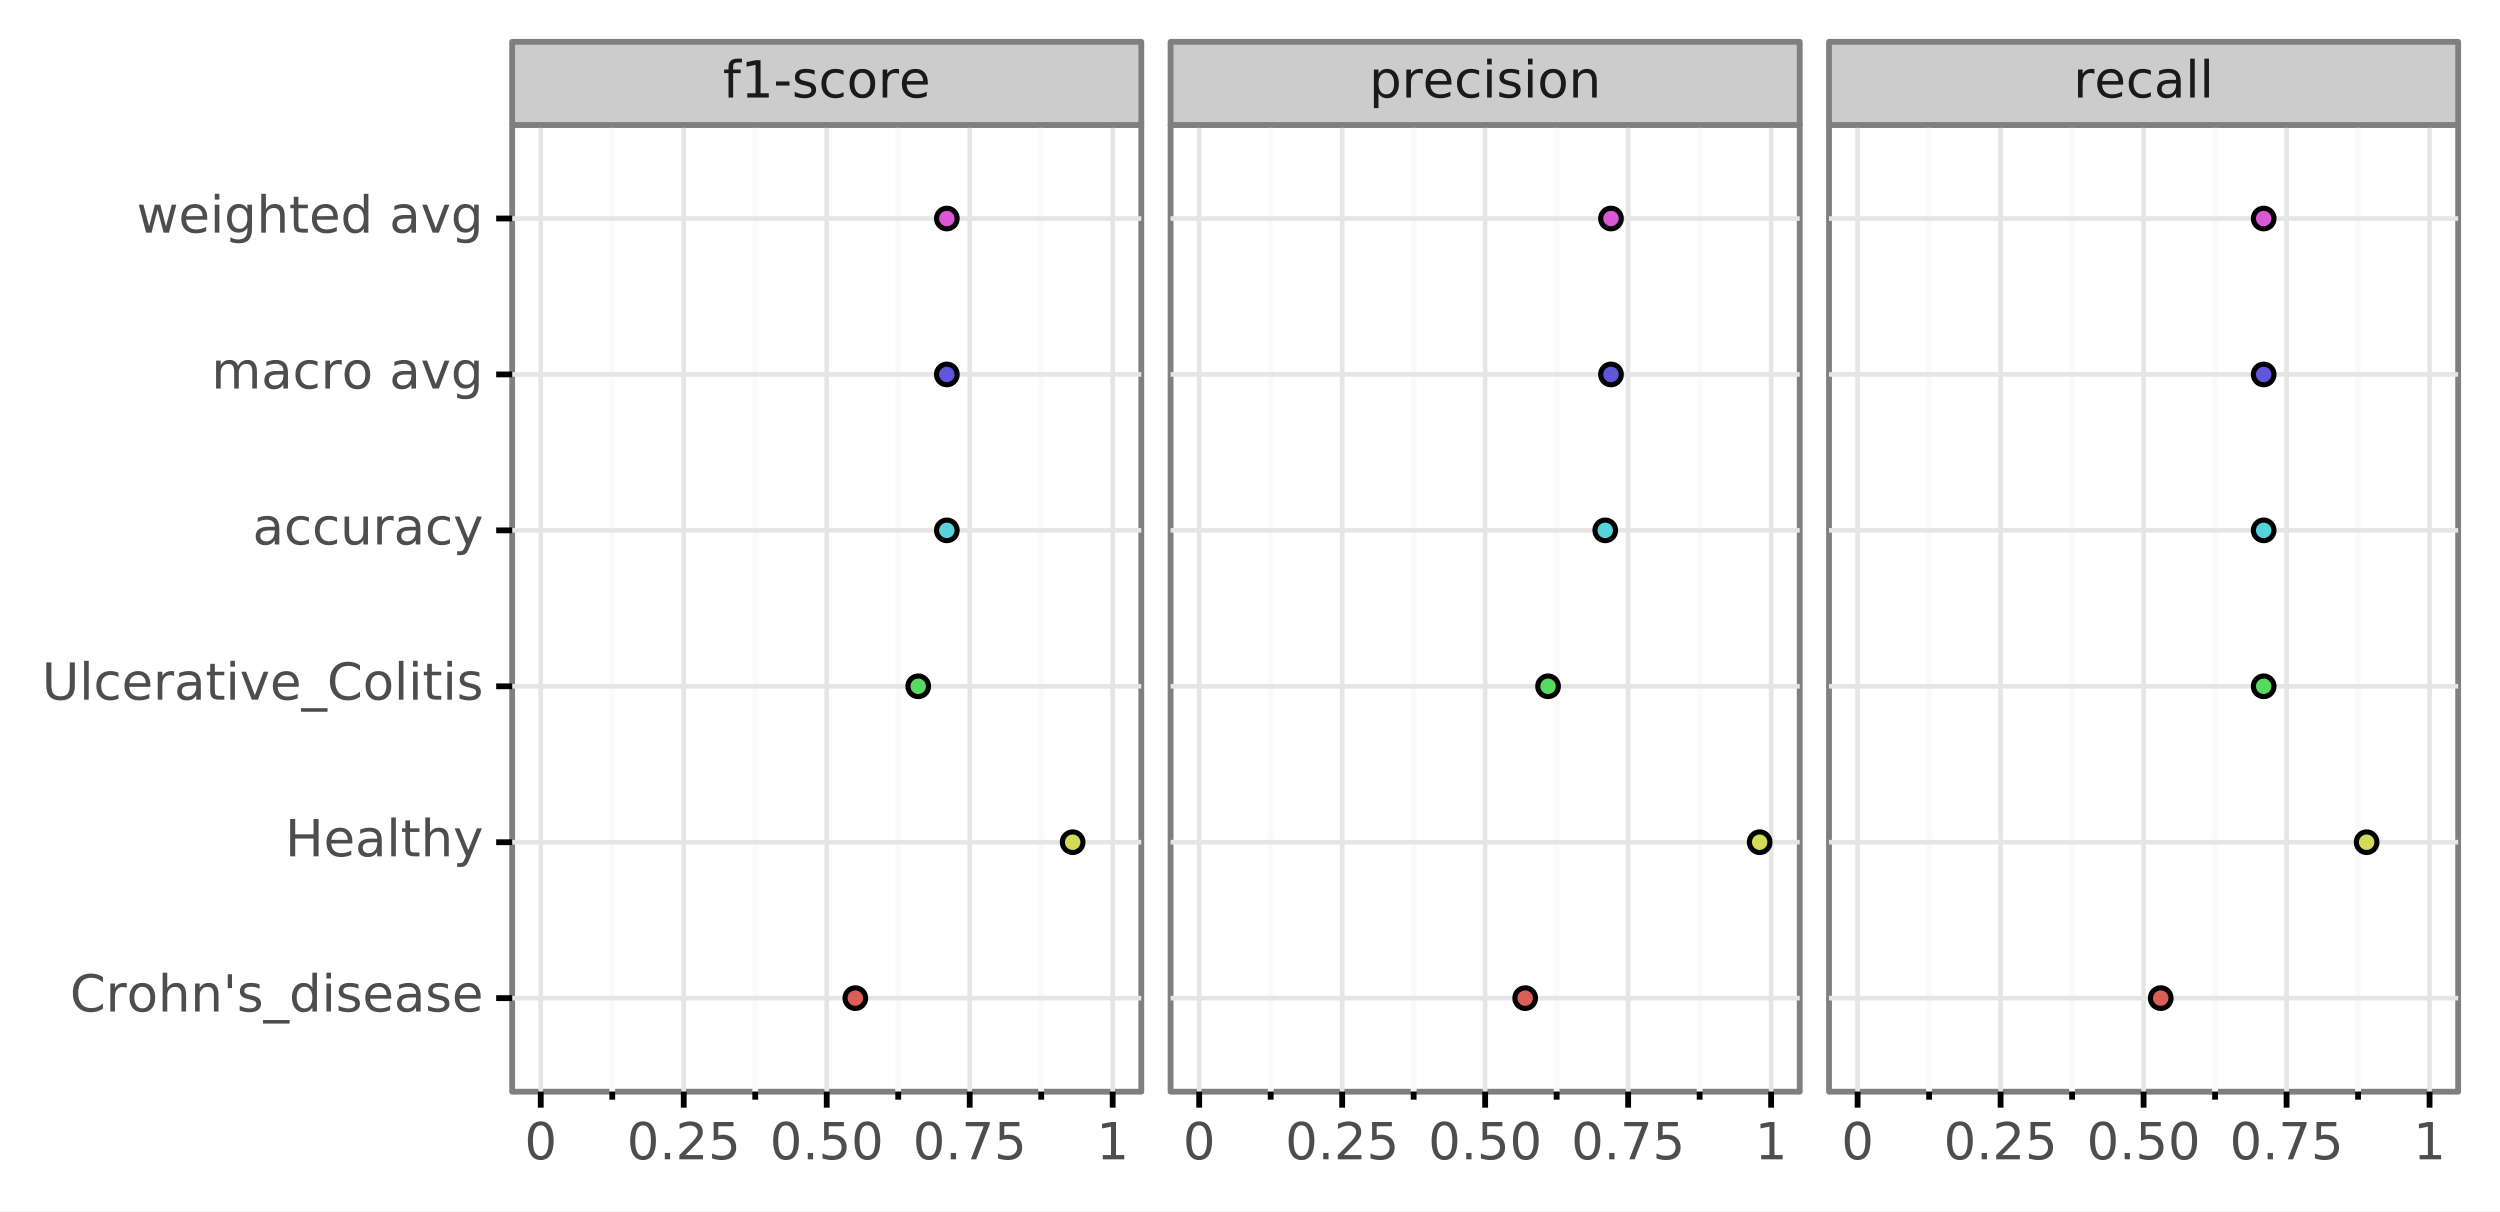 <?xml version="1.0" encoding="utf-8" standalone="no"?>
<!DOCTYPE svg PUBLIC "-//W3C//DTD SVG 1.1//EN"
  "http://www.w3.org/Graphics/SVG/1.1/DTD/svg11.dtd">
<!-- Created with matplotlib (https://matplotlib.org/) -->
<svg height="208.487pt" version="1.1" viewBox="0 0 430.115 208.487" width="430.115pt" xmlns="http://www.w3.org/2000/svg" xmlns:xlink="http://www.w3.org/1999/xlink">
 <rect x="0" y="0" width="430.115" height="208.487" fill="#333333" stroke="none"/>
 <defs>
  <style type="text/css">
*{stroke-linecap:butt;stroke-linejoin:round;}
  </style>
 </defs>
 <g id="figure_1">
  <g id="patch_1">
   <path d="M 0 208.487 
L 430.115 208.487 
L 430.115 0 
L 0 0 
z
" style="fill:#ffffff;stroke:#ffffff;stroke-linejoin:miter;"/>
  </g>
  <g id="axes_1">
   <g id="patch_2">
    <path d="M 88.115 187.82 
L 196.355 187.82 
L 196.355 21.5 
L 88.115 21.5 
z
" style="fill:#ffffff;stroke:#7f7f7f;stroke-linejoin:miter;"/>
   </g>
   <g id="matplotlib.axis_1">
    <g id="xtick_1">
     <g id="line2d_1">
      <path clip-path="url(#pc6d5fa4278)" d="M 93.035 187.82 
L 93.035 21.5 
" style="fill:none;stroke:#e5e5e5;stroke-width:0.8;"/>
     </g>
     <g id="line2d_2">
      <path d="M 93.035 187.82 
" style="fill:none;stroke:#000000;stroke-width:1.5;"/>
      <defs>
       <path d="M 0 0 
L 0 2.75 
" id="ma0cd526f11" style="stroke:#000000;"/>
      </defs>
      <g>
       <use style="stroke:#000000;" x="93.035" xlink:href="#ma0cd526f11" y="187.82"/>
      </g>
     </g>
     <g id="text_1">
      <!-- 0 -->
      <defs>
       <path d="M 31.781 66.406 
Q 24.172 66.406 20.328 58.906 
Q 16.5 51.422 16.5 36.375 
Q 16.5 21.391 20.328 13.891 
Q 24.172 6.391 31.781 6.391 
Q 39.453 6.391 43.281 13.891 
Q 47.125 21.391 47.125 36.375 
Q 47.125 51.422 43.281 58.906 
Q 39.453 66.406 31.781 66.406 
z
M 31.781 74.219 
Q 44.047 74.219 50.516 64.516 
Q 56.984 54.828 56.984 36.375 
Q 56.984 17.969 50.516 8.266 
Q 44.047 -1.422 31.781 -1.422 
Q 19.531 -1.422 13.062 8.266 
Q 6.594 17.969 6.594 36.375 
Q 6.594 54.828 13.062 64.516 
Q 19.531 74.219 31.781 74.219 
z
" id="DejaVuSans-48"/>
      </defs>
      <g style="fill:#4d4d4d;" transform="translate(90.235 199.457)scale(0.088 -0.088)">
       <use xlink:href="#DejaVuSans-48"/>
      </g>
     </g>
    </g>
    <g id="xtick_2">
     <g id="line2d_3">
      <path clip-path="url(#pc6d5fa4278)" d="M 117.635 187.82 
L 117.635 21.5 
" style="fill:none;stroke:#e5e5e5;stroke-width:0.8;"/>
     </g>
     <g id="line2d_4">
      <path d="M 117.635 187.82 
" style="fill:none;stroke:#000000;stroke-width:1.5;"/>
      <g>
       <use style="stroke:#000000;" x="117.635" xlink:href="#ma0cd526f11" y="187.82"/>
      </g>
     </g>
     <g id="text_2">
      <!-- 0.25 -->
      <defs>
       <path d="M 10.688 12.406 
L 21 12.406 
L 21 0 
L 10.688 0 
z
" id="DejaVuSans-46"/>
       <path d="M 19.188 8.297 
L 53.609 8.297 
L 53.609 0 
L 7.328 0 
L 7.328 8.297 
Q 12.938 14.109 22.625 23.891 
Q 32.328 33.688 34.812 36.531 
Q 39.547 41.844 41.422 45.531 
Q 43.312 49.219 43.312 52.781 
Q 43.312 58.594 39.234 62.25 
Q 35.156 65.922 28.609 65.922 
Q 23.969 65.922 18.812 64.312 
Q 13.672 62.703 7.812 59.422 
L 7.812 69.391 
Q 13.766 71.781 18.938 73 
Q 24.125 74.219 28.422 74.219 
Q 39.75 74.219 46.484 68.547 
Q 53.219 62.891 53.219 53.422 
Q 53.219 48.922 51.531 44.891 
Q 49.859 40.875 45.406 35.406 
Q 44.188 33.984 37.641 27.219 
Q 31.109 20.453 19.188 8.297 
z
" id="DejaVuSans-50"/>
       <path d="M 10.797 72.906 
L 49.516 72.906 
L 49.516 64.594 
L 19.828 64.594 
L 19.828 46.734 
Q 21.969 47.469 24.109 47.828 
Q 26.266 48.188 28.422 48.188 
Q 40.625 48.188 47.75 41.5 
Q 54.891 34.812 54.891 23.391 
Q 54.891 11.625 47.562 5.094 
Q 40.234 -1.422 26.906 -1.422 
Q 22.312 -1.422 17.547 -0.641 
Q 12.797 0.141 7.719 1.703 
L 7.719 11.625 
Q 12.109 9.234 16.797 8.062 
Q 21.484 6.891 26.703 6.891 
Q 35.156 6.891 40.078 11.328 
Q 45.016 15.766 45.016 23.391 
Q 45.016 31 40.078 35.438 
Q 35.156 39.891 26.703 39.891 
Q 22.75 39.891 18.812 39.016 
Q 14.891 38.141 10.797 36.281 
z
" id="DejaVuSans-53"/>
      </defs>
      <g style="fill:#4d4d4d;" transform="translate(107.838 199.457)scale(0.088 -0.088)">
       <use xlink:href="#DejaVuSans-48"/>
       <use x="63.623" xlink:href="#DejaVuSans-46"/>
       <use x="95.41" xlink:href="#DejaVuSans-50"/>
       <use x="159.033" xlink:href="#DejaVuSans-53"/>
      </g>
     </g>
    </g>
    <g id="xtick_3">
     <g id="line2d_5">
      <path clip-path="url(#pc6d5fa4278)" d="M 142.235 187.82 
L 142.235 21.5 
" style="fill:none;stroke:#e5e5e5;stroke-width:0.8;"/>
     </g>
     <g id="line2d_6">
      <path d="M 142.235 187.82 
" style="fill:none;stroke:#000000;stroke-width:1.5;"/>
      <g>
       <use style="stroke:#000000;" x="142.235" xlink:href="#ma0cd526f11" y="187.82"/>
      </g>
     </g>
     <g id="text_3">
      <!-- 0.50 -->
      <g style="fill:#4d4d4d;" transform="translate(132.438 199.457)scale(0.088 -0.088)">
       <use xlink:href="#DejaVuSans-48"/>
       <use x="63.623" xlink:href="#DejaVuSans-46"/>
       <use x="95.41" xlink:href="#DejaVuSans-53"/>
       <use x="159.033" xlink:href="#DejaVuSans-48"/>
      </g>
     </g>
    </g>
    <g id="xtick_4">
     <g id="line2d_7">
      <path clip-path="url(#pc6d5fa4278)" d="M 166.835 187.82 
L 166.835 21.5 
" style="fill:none;stroke:#e5e5e5;stroke-width:0.8;"/>
     </g>
     <g id="line2d_8">
      <path d="M 166.835 187.82 
" style="fill:none;stroke:#000000;stroke-width:1.5;"/>
      <g>
       <use style="stroke:#000000;" x="166.835" xlink:href="#ma0cd526f11" y="187.82"/>
      </g>
     </g>
     <g id="text_4">
      <!-- 0.75 -->
      <defs>
       <path d="M 8.203 72.906 
L 55.078 72.906 
L 55.078 68.703 
L 28.609 0 
L 18.312 0 
L 43.219 64.594 
L 8.203 64.594 
z
" id="DejaVuSans-55"/>
      </defs>
      <g style="fill:#4d4d4d;" transform="translate(157.038 199.457)scale(0.088 -0.088)">
       <use xlink:href="#DejaVuSans-48"/>
       <use x="63.623" xlink:href="#DejaVuSans-46"/>
       <use x="95.41" xlink:href="#DejaVuSans-55"/>
       <use x="159.033" xlink:href="#DejaVuSans-53"/>
      </g>
     </g>
    </g>
    <g id="xtick_5">
     <g id="line2d_9">
      <path clip-path="url(#pc6d5fa4278)" d="M 191.435 187.82 
L 191.435 21.5 
" style="fill:none;stroke:#e5e5e5;stroke-width:0.8;"/>
     </g>
     <g id="line2d_10">
      <path d="M 191.435 187.82 
" style="fill:none;stroke:#000000;stroke-width:1.5;"/>
      <g>
       <use style="stroke:#000000;" x="191.435" xlink:href="#ma0cd526f11" y="187.82"/>
      </g>
     </g>
     <g id="text_5">
      <!-- 1 -->
      <defs>
       <path d="M 12.406 8.297 
L 28.516 8.297 
L 28.516 63.922 
L 10.984 60.406 
L 10.984 69.391 
L 28.422 72.906 
L 38.281 72.906 
L 38.281 8.297 
L 54.391 8.297 
L 54.391 0 
L 12.406 0 
z
" id="DejaVuSans-49"/>
      </defs>
      <g style="fill:#4d4d4d;" transform="translate(188.635 199.457)scale(0.088 -0.088)">
       <use xlink:href="#DejaVuSans-49"/>
      </g>
     </g>
    </g>
    <g id="xtick_6">
     <g id="line2d_11">
      <path clip-path="url(#pc6d5fa4278)" d="M 105.335 187.82 
L 105.335 21.5 
" style="fill:none;stroke:#fafafa;"/>
     </g>
     <g id="line2d_12">
      <path d="M 105.335 187.82 
" style="fill:none;stroke:#000000;stroke-width:1.5;"/>
      <defs>
       <path d="M 0 0 
L 0 1.375 
" id="m01a6f99d27" style="stroke:#000000;"/>
      </defs>
      <g>
       <use style="stroke:#000000;" x="105.335" xlink:href="#m01a6f99d27" y="187.82"/>
      </g>
     </g>
    </g>
    <g id="xtick_7">
     <g id="line2d_13">
      <path clip-path="url(#pc6d5fa4278)" d="M 129.935 187.82 
L 129.935 21.5 
" style="fill:none;stroke:#fafafa;"/>
     </g>
     <g id="line2d_14">
      <path d="M 129.935 187.82 
" style="fill:none;stroke:#000000;stroke-width:1.5;"/>
      <g>
       <use style="stroke:#000000;" x="129.935" xlink:href="#m01a6f99d27" y="187.82"/>
      </g>
     </g>
    </g>
    <g id="xtick_8">
     <g id="line2d_15">
      <path clip-path="url(#pc6d5fa4278)" d="M 154.535 187.82 
L 154.535 21.5 
" style="fill:none;stroke:#fafafa;"/>
     </g>
     <g id="line2d_16">
      <path d="M 154.535 187.82 
" style="fill:none;stroke:#000000;stroke-width:1.5;"/>
      <g>
       <use style="stroke:#000000;" x="154.535" xlink:href="#m01a6f99d27" y="187.82"/>
      </g>
     </g>
    </g>
    <g id="xtick_9">
     <g id="line2d_17">
      <path clip-path="url(#pc6d5fa4278)" d="M 179.135 187.82 
L 179.135 21.5 
" style="fill:none;stroke:#fafafa;"/>
     </g>
     <g id="line2d_18">
      <path d="M 179.135 187.82 
" style="fill:none;stroke:#000000;stroke-width:1.5;"/>
      <g>
       <use style="stroke:#000000;" x="179.135" xlink:href="#m01a6f99d27" y="187.82"/>
      </g>
     </g>
    </g>
   </g>
   <g id="matplotlib.axis_2">
    <g id="ytick_1">
     <g id="line2d_19">
      <path clip-path="url(#pc6d5fa4278)" d="M 88.115 171.725 
L 196.355 171.725 
" style="fill:none;stroke:#e5e5e5;stroke-width:0.8;"/>
     </g>
     <g id="line2d_20">
      <path d="M 88.115 171.725 
" style="fill:none;stroke:#000000;stroke-width:1.5;"/>
      <defs>
       <path d="M 0 0 
L -2.75 0 
" id="meddb8e7fbd" style="stroke:#000000;"/>
      </defs>
      <g>
       <use style="stroke:#000000;" x="88.115" xlink:href="#meddb8e7fbd" y="171.725"/>
      </g>
     </g>
     <g id="text_6">
      <!-- Crohn's_disease -->
      <defs>
       <path d="M 64.406 67.281 
L 64.406 56.891 
Q 59.422 61.531 53.781 63.812 
Q 48.141 66.109 41.797 66.109 
Q 29.297 66.109 22.656 58.469 
Q 16.016 50.828 16.016 36.375 
Q 16.016 21.969 22.656 14.328 
Q 29.297 6.688 41.797 6.688 
Q 48.141 6.688 53.781 8.984 
Q 59.422 11.281 64.406 15.922 
L 64.406 5.609 
Q 59.234 2.094 53.438 0.328 
Q 47.656 -1.422 41.219 -1.422 
Q 24.656 -1.422 15.125 8.703 
Q 5.609 18.844 5.609 36.375 
Q 5.609 53.953 15.125 64.078 
Q 24.656 74.219 41.219 74.219 
Q 47.75 74.219 53.531 72.484 
Q 59.328 70.75 64.406 67.281 
z
" id="DejaVuSans-67"/>
       <path d="M 41.109 46.297 
Q 39.594 47.172 37.812 47.578 
Q 36.031 48 33.891 48 
Q 26.266 48 22.188 43.047 
Q 18.109 38.094 18.109 28.812 
L 18.109 0 
L 9.078 0 
L 9.078 54.688 
L 18.109 54.688 
L 18.109 46.188 
Q 20.953 51.172 25.484 53.578 
Q 30.031 56 36.531 56 
Q 37.453 56 38.578 55.875 
Q 39.703 55.766 41.062 55.516 
z
" id="DejaVuSans-114"/>
       <path d="M 30.609 48.391 
Q 23.391 48.391 19.188 42.75 
Q 14.984 37.109 14.984 27.297 
Q 14.984 17.484 19.156 11.844 
Q 23.344 6.203 30.609 6.203 
Q 37.797 6.203 41.984 11.859 
Q 46.188 17.531 46.188 27.297 
Q 46.188 37.016 41.984 42.703 
Q 37.797 48.391 30.609 48.391 
z
M 30.609 56 
Q 42.328 56 49.016 48.375 
Q 55.719 40.766 55.719 27.297 
Q 55.719 13.875 49.016 6.219 
Q 42.328 -1.422 30.609 -1.422 
Q 18.844 -1.422 12.172 6.219 
Q 5.516 13.875 5.516 27.297 
Q 5.516 40.766 12.172 48.375 
Q 18.844 56 30.609 56 
z
" id="DejaVuSans-111"/>
       <path d="M 54.891 33.016 
L 54.891 0 
L 45.906 0 
L 45.906 32.719 
Q 45.906 40.484 42.875 44.328 
Q 39.844 48.188 33.797 48.188 
Q 26.516 48.188 22.312 43.547 
Q 18.109 38.922 18.109 30.906 
L 18.109 0 
L 9.078 0 
L 9.078 75.984 
L 18.109 75.984 
L 18.109 46.188 
Q 21.344 51.125 25.703 53.562 
Q 30.078 56 35.797 56 
Q 45.219 56 50.047 50.172 
Q 54.891 44.344 54.891 33.016 
z
" id="DejaVuSans-104"/>
       <path d="M 54.891 33.016 
L 54.891 0 
L 45.906 0 
L 45.906 32.719 
Q 45.906 40.484 42.875 44.328 
Q 39.844 48.188 33.797 48.188 
Q 26.516 48.188 22.312 43.547 
Q 18.109 38.922 18.109 30.906 
L 18.109 0 
L 9.078 0 
L 9.078 54.688 
L 18.109 54.688 
L 18.109 46.188 
Q 21.344 51.125 25.703 53.562 
Q 30.078 56 35.797 56 
Q 45.219 56 50.047 50.172 
Q 54.891 44.344 54.891 33.016 
z
" id="DejaVuSans-110"/>
       <path d="M 17.922 72.906 
L 17.922 45.797 
L 9.625 45.797 
L 9.625 72.906 
z
" id="DejaVuSans-39"/>
       <path d="M 44.281 53.078 
L 44.281 44.578 
Q 40.484 46.531 36.375 47.5 
Q 32.281 48.484 27.875 48.484 
Q 21.188 48.484 17.844 46.438 
Q 14.5 44.391 14.5 40.281 
Q 14.5 37.156 16.891 35.375 
Q 19.281 33.594 26.516 31.984 
L 29.594 31.297 
Q 39.156 29.25 43.188 25.516 
Q 47.219 21.781 47.219 15.094 
Q 47.219 7.469 41.188 3.016 
Q 35.156 -1.422 24.609 -1.422 
Q 20.219 -1.422 15.453 -0.562 
Q 10.688 0.297 5.422 2 
L 5.422 11.281 
Q 10.406 8.688 15.234 7.391 
Q 20.062 6.109 24.812 6.109 
Q 31.156 6.109 34.562 8.281 
Q 37.984 10.453 37.984 14.406 
Q 37.984 18.062 35.516 20.016 
Q 33.062 21.969 24.703 23.781 
L 21.578 24.516 
Q 13.234 26.266 9.516 29.906 
Q 5.812 33.547 5.812 39.891 
Q 5.812 47.609 11.281 51.797 
Q 16.75 56 26.812 56 
Q 31.781 56 36.172 55.266 
Q 40.578 54.547 44.281 53.078 
z
" id="DejaVuSans-115"/>
       <path d="M 50.984 -16.609 
L 50.984 -23.578 
L -0.984 -23.578 
L -0.984 -16.609 
z
" id="DejaVuSans-95"/>
       <path d="M 45.406 46.391 
L 45.406 75.984 
L 54.391 75.984 
L 54.391 0 
L 45.406 0 
L 45.406 8.203 
Q 42.578 3.328 38.25 0.953 
Q 33.938 -1.422 27.875 -1.422 
Q 17.969 -1.422 11.734 6.484 
Q 5.516 14.406 5.516 27.297 
Q 5.516 40.188 11.734 48.094 
Q 17.969 56 27.875 56 
Q 33.938 56 38.25 53.625 
Q 42.578 51.266 45.406 46.391 
z
M 14.797 27.297 
Q 14.797 17.391 18.875 11.75 
Q 22.953 6.109 30.078 6.109 
Q 37.203 6.109 41.297 11.75 
Q 45.406 17.391 45.406 27.297 
Q 45.406 37.203 41.297 42.844 
Q 37.203 48.484 30.078 48.484 
Q 22.953 48.484 18.875 42.844 
Q 14.797 37.203 14.797 27.297 
z
" id="DejaVuSans-100"/>
       <path d="M 9.422 54.688 
L 18.406 54.688 
L 18.406 0 
L 9.422 0 
z
M 9.422 75.984 
L 18.406 75.984 
L 18.406 64.594 
L 9.422 64.594 
z
" id="DejaVuSans-105"/>
       <path d="M 56.203 29.594 
L 56.203 25.203 
L 14.891 25.203 
Q 15.484 15.922 20.484 11.062 
Q 25.484 6.203 34.422 6.203 
Q 39.594 6.203 44.453 7.469 
Q 49.312 8.734 54.109 11.281 
L 54.109 2.781 
Q 49.266 0.734 44.188 -0.344 
Q 39.109 -1.422 33.891 -1.422 
Q 20.797 -1.422 13.156 6.188 
Q 5.516 13.812 5.516 26.812 
Q 5.516 40.234 12.766 48.109 
Q 20.016 56 32.328 56 
Q 43.359 56 49.781 48.891 
Q 56.203 41.797 56.203 29.594 
z
M 47.219 32.234 
Q 47.125 39.594 43.094 43.984 
Q 39.062 48.391 32.422 48.391 
Q 24.906 48.391 20.391 44.141 
Q 15.875 39.891 15.188 32.172 
z
" id="DejaVuSans-101"/>
       <path d="M 34.281 27.484 
Q 23.391 27.484 19.188 25 
Q 14.984 22.516 14.984 16.5 
Q 14.984 11.719 18.141 8.906 
Q 21.297 6.109 26.703 6.109 
Q 34.188 6.109 38.703 11.406 
Q 43.219 16.703 43.219 25.484 
L 43.219 27.484 
z
M 52.203 31.203 
L 52.203 0 
L 43.219 0 
L 43.219 8.297 
Q 40.141 3.328 35.547 0.953 
Q 30.953 -1.422 24.312 -1.422 
Q 15.922 -1.422 10.953 3.297 
Q 6 8.016 6 15.922 
Q 6 25.141 12.172 29.828 
Q 18.359 34.516 30.609 34.516 
L 43.219 34.516 
L 43.219 35.406 
Q 43.219 41.609 39.141 45 
Q 35.062 48.391 27.688 48.391 
Q 23 48.391 18.547 47.266 
Q 14.109 46.141 10.016 43.891 
L 10.016 52.203 
Q 14.938 54.109 19.578 55.047 
Q 24.219 56 28.609 56 
Q 40.484 56 46.344 49.844 
Q 52.203 43.703 52.203 31.203 
z
" id="DejaVuSans-97"/>
      </defs>
      <g style="fill:#4d4d4d;" transform="translate(12.041 174.03)scale(0.088 -0.088)">
       <use xlink:href="#DejaVuSans-67"/>
       <use x="69.824" xlink:href="#DejaVuSans-114"/>
       <use x="110.906" xlink:href="#DejaVuSans-111"/>
       <use x="172.088" xlink:href="#DejaVuSans-104"/>
       <use x="235.467" xlink:href="#DejaVuSans-110"/>
       <use x="298.846" xlink:href="#DejaVuSans-39"/>
       <use x="326.336" xlink:href="#DejaVuSans-115"/>
       <use x="378.436" xlink:href="#DejaVuSans-95"/>
       <use x="428.436" xlink:href="#DejaVuSans-100"/>
       <use x="491.912" xlink:href="#DejaVuSans-105"/>
       <use x="519.695" xlink:href="#DejaVuSans-115"/>
       <use x="571.795" xlink:href="#DejaVuSans-101"/>
       <use x="633.318" xlink:href="#DejaVuSans-97"/>
       <use x="694.598" xlink:href="#DejaVuSans-115"/>
       <use x="746.697" xlink:href="#DejaVuSans-101"/>
      </g>
     </g>
    </g>
    <g id="ytick_2">
     <g id="line2d_21">
      <path clip-path="url(#pc6d5fa4278)" d="M 88.115 144.899 
L 196.355 144.899 
" style="fill:none;stroke:#e5e5e5;stroke-width:0.8;"/>
     </g>
     <g id="line2d_22">
      <path d="M 88.115 144.899 
" style="fill:none;stroke:#000000;stroke-width:1.5;"/>
      <g>
       <use style="stroke:#000000;" x="88.115" xlink:href="#meddb8e7fbd" y="144.899"/>
      </g>
     </g>
     <g id="text_7">
      <!-- Healthy -->
      <defs>
       <path d="M 9.812 72.906 
L 19.672 72.906 
L 19.672 43.016 
L 55.516 43.016 
L 55.516 72.906 
L 65.375 72.906 
L 65.375 0 
L 55.516 0 
L 55.516 34.719 
L 19.672 34.719 
L 19.672 0 
L 9.812 0 
z
" id="DejaVuSans-72"/>
       <path d="M 9.422 75.984 
L 18.406 75.984 
L 18.406 0 
L 9.422 0 
z
" id="DejaVuSans-108"/>
       <path d="M 18.312 70.219 
L 18.312 54.688 
L 36.812 54.688 
L 36.812 47.703 
L 18.312 47.703 
L 18.312 18.016 
Q 18.312 11.328 20.141 9.422 
Q 21.969 7.516 27.594 7.516 
L 36.812 7.516 
L 36.812 0 
L 27.594 0 
Q 17.188 0 13.234 3.875 
Q 9.281 7.766 9.281 18.016 
L 9.281 47.703 
L 2.688 47.703 
L 2.688 54.688 
L 9.281 54.688 
L 9.281 70.219 
z
" id="DejaVuSans-116"/>
       <path d="M 32.172 -5.078 
Q 28.375 -14.844 24.75 -17.812 
Q 21.141 -20.797 15.094 -20.797 
L 7.906 -20.797 
L 7.906 -13.281 
L 13.188 -13.281 
Q 16.891 -13.281 18.938 -11.516 
Q 21 -9.766 23.484 -3.219 
L 25.094 0.875 
L 2.984 54.688 
L 12.5 54.688 
L 29.594 11.922 
L 46.688 54.688 
L 56.203 54.688 
z
" id="DejaVuSans-121"/>
      </defs>
      <g style="fill:#4d4d4d;" transform="translate(49.059 147.327)scale(0.088 -0.088)">
       <use xlink:href="#DejaVuSans-72"/>
       <use x="75.195" xlink:href="#DejaVuSans-101"/>
       <use x="136.719" xlink:href="#DejaVuSans-97"/>
       <use x="197.998" xlink:href="#DejaVuSans-108"/>
       <use x="225.781" xlink:href="#DejaVuSans-116"/>
       <use x="264.99" xlink:href="#DejaVuSans-104"/>
       <use x="328.369" xlink:href="#DejaVuSans-121"/>
      </g>
     </g>
    </g>
    <g id="ytick_3">
     <g id="line2d_23">
      <path clip-path="url(#pc6d5fa4278)" d="M 88.115 118.073 
L 196.355 118.073 
" style="fill:none;stroke:#e5e5e5;stroke-width:0.8;"/>
     </g>
     <g id="line2d_24">
      <path d="M 88.115 118.073 
" style="fill:none;stroke:#000000;stroke-width:1.5;"/>
      <g>
       <use style="stroke:#000000;" x="88.115" xlink:href="#meddb8e7fbd" y="118.073"/>
      </g>
     </g>
     <g id="text_8">
      <!-- Ulcerative_Colitis -->
      <defs>
       <path d="M 8.688 72.906 
L 18.609 72.906 
L 18.609 28.609 
Q 18.609 16.891 22.844 11.734 
Q 27.094 6.594 36.625 6.594 
Q 46.094 6.594 50.344 11.734 
Q 54.594 16.891 54.594 28.609 
L 54.594 72.906 
L 64.5 72.906 
L 64.5 27.391 
Q 64.5 13.141 57.438 5.859 
Q 50.391 -1.422 36.625 -1.422 
Q 22.797 -1.422 15.734 5.859 
Q 8.688 13.141 8.688 27.391 
z
" id="DejaVuSans-85"/>
       <path d="M 48.781 52.594 
L 48.781 44.188 
Q 44.969 46.297 41.141 47.344 
Q 37.312 48.391 33.406 48.391 
Q 24.656 48.391 19.812 42.844 
Q 14.984 37.312 14.984 27.297 
Q 14.984 17.281 19.812 11.734 
Q 24.656 6.203 33.406 6.203 
Q 37.312 6.203 41.141 7.25 
Q 44.969 8.297 48.781 10.406 
L 48.781 2.094 
Q 45.016 0.344 40.984 -0.531 
Q 36.969 -1.422 32.422 -1.422 
Q 20.062 -1.422 12.781 6.344 
Q 5.516 14.109 5.516 27.297 
Q 5.516 40.672 12.859 48.328 
Q 20.219 56 33.016 56 
Q 37.156 56 41.109 55.141 
Q 45.062 54.297 48.781 52.594 
z
" id="DejaVuSans-99"/>
       <path d="M 2.984 54.688 
L 12.5 54.688 
L 29.594 8.797 
L 46.688 54.688 
L 56.203 54.688 
L 35.688 0 
L 23.484 0 
z
" id="DejaVuSans-118"/>
      </defs>
      <g style="fill:#4d4d4d;" transform="translate(7.2 120.379)scale(0.088 -0.088)">
       <use xlink:href="#DejaVuSans-85"/>
       <use x="73.193" xlink:href="#DejaVuSans-108"/>
       <use x="100.977" xlink:href="#DejaVuSans-99"/>
       <use x="155.957" xlink:href="#DejaVuSans-101"/>
       <use x="217.48" xlink:href="#DejaVuSans-114"/>
       <use x="258.594" xlink:href="#DejaVuSans-97"/>
       <use x="319.873" xlink:href="#DejaVuSans-116"/>
       <use x="359.082" xlink:href="#DejaVuSans-105"/>
       <use x="386.865" xlink:href="#DejaVuSans-118"/>
       <use x="446.045" xlink:href="#DejaVuSans-101"/>
       <use x="507.568" xlink:href="#DejaVuSans-95"/>
       <use x="557.568" xlink:href="#DejaVuSans-67"/>
       <use x="627.393" xlink:href="#DejaVuSans-111"/>
       <use x="688.574" xlink:href="#DejaVuSans-108"/>
       <use x="716.357" xlink:href="#DejaVuSans-105"/>
       <use x="744.141" xlink:href="#DejaVuSans-116"/>
       <use x="783.35" xlink:href="#DejaVuSans-105"/>
       <use x="811.133" xlink:href="#DejaVuSans-115"/>
      </g>
     </g>
    </g>
    <g id="ytick_4">
     <g id="line2d_25">
      <path clip-path="url(#pc6d5fa4278)" d="M 88.115 91.247 
L 196.355 91.247 
" style="fill:none;stroke:#e5e5e5;stroke-width:0.8;"/>
     </g>
     <g id="line2d_26">
      <path d="M 88.115 91.247 
" style="fill:none;stroke:#000000;stroke-width:1.5;"/>
      <g>
       <use style="stroke:#000000;" x="88.115" xlink:href="#meddb8e7fbd" y="91.247"/>
      </g>
     </g>
     <g id="text_9">
      <!-- accuracy -->
      <defs>
       <path d="M 8.5 21.578 
L 8.5 54.688 
L 17.484 54.688 
L 17.484 21.922 
Q 17.484 14.156 20.5 10.266 
Q 23.531 6.391 29.594 6.391 
Q 36.859 6.391 41.078 11.031 
Q 45.312 15.672 45.312 23.688 
L 45.312 54.688 
L 54.297 54.688 
L 54.297 0 
L 45.312 0 
L 45.312 8.406 
Q 42.047 3.422 37.719 1 
Q 33.406 -1.422 27.688 -1.422 
Q 18.266 -1.422 13.375 4.438 
Q 8.5 10.297 8.5 21.578 
z
M 31.109 56 
z
" id="DejaVuSans-117"/>
      </defs>
      <g style="fill:#4d4d4d;" transform="translate(43.46 93.675)scale(0.088 -0.088)">
       <use xlink:href="#DejaVuSans-97"/>
       <use x="61.279" xlink:href="#DejaVuSans-99"/>
       <use x="116.26" xlink:href="#DejaVuSans-99"/>
       <use x="171.24" xlink:href="#DejaVuSans-117"/>
       <use x="234.619" xlink:href="#DejaVuSans-114"/>
       <use x="275.732" xlink:href="#DejaVuSans-97"/>
       <use x="337.012" xlink:href="#DejaVuSans-99"/>
       <use x="391.992" xlink:href="#DejaVuSans-121"/>
      </g>
     </g>
    </g>
    <g id="ytick_5">
     <g id="line2d_27">
      <path clip-path="url(#pc6d5fa4278)" d="M 88.115 64.421 
L 196.355 64.421 
" style="fill:none;stroke:#e5e5e5;stroke-width:0.8;"/>
     </g>
     <g id="line2d_28">
      <path d="M 88.115 64.421 
" style="fill:none;stroke:#000000;stroke-width:1.5;"/>
      <g>
       <use style="stroke:#000000;" x="88.115" xlink:href="#meddb8e7fbd" y="64.421"/>
      </g>
     </g>
     <g id="text_10">
      <!-- macro avg -->
      <defs>
       <path d="M 52 44.188 
Q 55.375 50.25 60.062 53.125 
Q 64.75 56 71.094 56 
Q 79.641 56 84.281 50.016 
Q 88.922 44.047 88.922 33.016 
L 88.922 0 
L 79.891 0 
L 79.891 32.719 
Q 79.891 40.578 77.094 44.375 
Q 74.312 48.188 68.609 48.188 
Q 61.625 48.188 57.562 43.547 
Q 53.516 38.922 53.516 30.906 
L 53.516 0 
L 44.484 0 
L 44.484 32.719 
Q 44.484 40.625 41.703 44.406 
Q 38.922 48.188 33.109 48.188 
Q 26.219 48.188 22.156 43.531 
Q 18.109 38.875 18.109 30.906 
L 18.109 0 
L 9.078 0 
L 9.078 54.688 
L 18.109 54.688 
L 18.109 46.188 
Q 21.188 51.219 25.484 53.609 
Q 29.781 56 35.688 56 
Q 41.656 56 45.828 52.969 
Q 50 49.953 52 44.188 
z
" id="DejaVuSans-109"/>
       <path id="DejaVuSans-32"/>
       <path d="M 45.406 27.984 
Q 45.406 37.75 41.375 43.109 
Q 37.359 48.484 30.078 48.484 
Q 22.859 48.484 18.828 43.109 
Q 14.797 37.75 14.797 27.984 
Q 14.797 18.266 18.828 12.891 
Q 22.859 7.516 30.078 7.516 
Q 37.359 7.516 41.375 12.891 
Q 45.406 18.266 45.406 27.984 
z
M 54.391 6.781 
Q 54.391 -7.172 48.188 -13.984 
Q 42 -20.797 29.203 -20.797 
Q 24.469 -20.797 20.266 -20.094 
Q 16.062 -19.391 12.109 -17.922 
L 12.109 -9.188 
Q 16.062 -11.328 19.922 -12.344 
Q 23.781 -13.375 27.781 -13.375 
Q 36.625 -13.375 41.016 -8.766 
Q 45.406 -4.156 45.406 5.172 
L 45.406 9.625 
Q 42.625 4.781 38.281 2.391 
Q 33.938 0 27.875 0 
Q 17.828 0 11.672 7.656 
Q 5.516 15.328 5.516 27.984 
Q 5.516 40.672 11.672 48.328 
Q 17.828 56 27.875 56 
Q 33.938 56 38.281 53.609 
Q 42.625 51.219 45.406 46.391 
L 45.406 54.688 
L 54.391 54.688 
z
" id="DejaVuSans-103"/>
      </defs>
      <g style="fill:#4d4d4d;" transform="translate(36.377 66.85)scale(0.088 -0.088)">
       <use xlink:href="#DejaVuSans-109"/>
       <use x="97.412" xlink:href="#DejaVuSans-97"/>
       <use x="158.691" xlink:href="#DejaVuSans-99"/>
       <use x="213.672" xlink:href="#DejaVuSans-114"/>
       <use x="254.754" xlink:href="#DejaVuSans-111"/>
       <use x="315.936" xlink:href="#DejaVuSans-32"/>
       <use x="347.723" xlink:href="#DejaVuSans-97"/>
       <use x="409.002" xlink:href="#DejaVuSans-118"/>
       <use x="468.182" xlink:href="#DejaVuSans-103"/>
      </g>
     </g>
    </g>
    <g id="ytick_6">
     <g id="line2d_29">
      <path clip-path="url(#pc6d5fa4278)" d="M 88.115 37.595 
L 196.355 37.595 
" style="fill:none;stroke:#e5e5e5;stroke-width:0.8;"/>
     </g>
     <g id="line2d_30">
      <path d="M 88.115 37.595 
" style="fill:none;stroke:#000000;stroke-width:1.5;"/>
      <g>
       <use style="stroke:#000000;" x="88.115" xlink:href="#meddb8e7fbd" y="37.595"/>
      </g>
     </g>
     <g id="text_11">
      <!-- weighted avg -->
      <defs>
       <path d="M 4.203 54.688 
L 13.188 54.688 
L 24.422 12.016 
L 35.594 54.688 
L 46.188 54.688 
L 57.422 12.016 
L 68.609 54.688 
L 77.594 54.688 
L 63.281 0 
L 52.688 0 
L 40.922 44.828 
L 29.109 0 
L 18.5 0 
z
" id="DejaVuSans-119"/>
      </defs>
      <g style="fill:#4d4d4d;" transform="translate(23.509 40.024)scale(0.088 -0.088)">
       <use xlink:href="#DejaVuSans-119"/>
       <use x="81.787" xlink:href="#DejaVuSans-101"/>
       <use x="143.311" xlink:href="#DejaVuSans-105"/>
       <use x="171.094" xlink:href="#DejaVuSans-103"/>
       <use x="234.57" xlink:href="#DejaVuSans-104"/>
       <use x="297.949" xlink:href="#DejaVuSans-116"/>
       <use x="337.158" xlink:href="#DejaVuSans-101"/>
       <use x="398.682" xlink:href="#DejaVuSans-100"/>
       <use x="462.158" xlink:href="#DejaVuSans-32"/>
       <use x="493.945" xlink:href="#DejaVuSans-97"/>
       <use x="555.225" xlink:href="#DejaVuSans-118"/>
       <use x="614.404" xlink:href="#DejaVuSans-103"/>
      </g>
     </g>
    </g>
   </g>
   <g id="PathCollection_1">
    <path clip-path="url(#pc6d5fa4278)" d="M 147.155 173.497 
C 147.625 173.497 148.076 173.31 148.408 172.978 
C 148.74 172.645 148.927 172.195 148.927 171.725 
C 148.927 171.254 148.74 170.804 148.408 170.471 
C 148.076 170.139 147.625 169.952 147.155 169.952 
C 146.685 169.952 146.234 170.139 145.901 170.471 
C 145.569 170.804 145.382 171.254 145.382 171.725 
C 145.382 172.195 145.569 172.645 145.901 172.978 
C 146.234 173.31 146.685 173.497 147.155 173.497 
z
" style="fill:#db5f57;stroke:#000000;stroke-width:0.886;"/>
    <path clip-path="url(#pc6d5fa4278)" d="M 184.547 146.671 
C 185.017 146.671 185.468 146.484 185.8 146.152 
C 186.132 145.82 186.319 145.369 186.319 144.899 
C 186.319 144.429 186.132 143.978 185.8 143.645 
C 185.468 143.313 185.017 143.126 184.547 143.126 
C 184.077 143.126 183.626 143.313 183.293 143.645 
C 182.961 143.978 182.774 144.429 182.774 144.899 
C 182.774 145.369 182.961 145.82 183.293 146.152 
C 183.626 146.484 184.077 146.671 184.547 146.671 
z
" style="fill:#d3db57;stroke:#000000;stroke-width:0.886;"/>
    <path clip-path="url(#pc6d5fa4278)" d="M 157.979 119.845 
C 158.449 119.845 158.9 119.659 159.232 119.326 
C 159.564 118.994 159.751 118.543 159.751 118.073 
C 159.751 117.603 159.564 117.152 159.232 116.82 
C 158.9 116.487 158.449 116.3 157.979 116.3 
C 157.509 116.3 157.058 116.487 156.725 116.82 
C 156.393 117.152 156.206 117.603 156.206 118.073 
C 156.206 118.543 156.393 118.994 156.725 119.326 
C 157.058 119.659 157.509 119.845 157.979 119.845 
z
" style="fill:#57db5f;stroke:#000000;stroke-width:0.886;"/>
    <path clip-path="url(#pc6d5fa4278)" d="M 162.899 93.02 
C 163.369 93.02 163.82 92.833 164.152 92.5 
C 164.484 92.168 164.671 91.717 164.671 91.247 
C 164.671 90.777 164.484 90.326 164.152 89.994 
C 163.82 89.661 163.369 89.475 162.899 89.475 
C 162.429 89.475 161.978 89.661 161.645 89.994 
C 161.313 90.326 161.126 90.777 161.126 91.247 
C 161.126 91.717 161.313 92.168 161.645 92.5 
C 161.978 92.833 162.429 93.02 162.899 93.02 
z
" style="fill:#57d3db;stroke:#000000;stroke-width:0.886;"/>
    <path clip-path="url(#pc6d5fa4278)" d="M 162.899 66.194 
C 163.369 66.194 163.82 66.007 164.152 65.675 
C 164.484 65.342 164.671 64.891 164.671 64.421 
C 164.671 63.951 164.484 63.5 164.152 63.168 
C 163.82 62.836 163.369 62.649 162.899 62.649 
C 162.429 62.649 161.978 62.836 161.645 63.168 
C 161.313 63.5 161.126 63.951 161.126 64.421 
C 161.126 64.891 161.313 65.342 161.645 65.675 
C 161.978 66.007 162.429 66.194 162.899 66.194 
z
" style="fill:#5f57db;stroke:#000000;stroke-width:0.886;"/>
    <path clip-path="url(#pc6d5fa4278)" d="M 162.899 39.368 
C 163.369 39.368 163.82 39.181 164.152 38.849 
C 164.484 38.516 164.671 38.066 164.671 37.595 
C 164.671 37.125 164.484 36.675 164.152 36.342 
C 163.82 36.01 163.369 35.823 162.899 35.823 
C 162.429 35.823 161.978 36.01 161.645 36.342 
C 161.313 36.675 161.126 37.125 161.126 37.595 
C 161.126 38.066 161.313 38.516 161.645 38.849 
C 161.978 39.181 162.429 39.368 162.899 39.368 
z
" style="fill:#db57d3;stroke:#000000;stroke-width:0.886;"/>
   </g>
   <g id="patch_3">
    <path d="M 88.115 21.5 
L 196.355 21.5 
L 196.355 7.2 
L 88.115 7.2 
z
" style="fill:#cccccc;stroke:#7f7f7f;stroke-linejoin:miter;"/>
   </g>
   <g id="text_12">
    <!-- f1-score -->
    <defs>
     <path d="M 37.109 75.984 
L 37.109 68.5 
L 28.516 68.5 
Q 23.688 68.5 21.797 66.547 
Q 19.922 64.594 19.922 59.516 
L 19.922 54.688 
L 34.719 54.688 
L 34.719 47.703 
L 19.922 47.703 
L 19.922 0 
L 10.891 0 
L 10.891 47.703 
L 2.297 47.703 
L 2.297 54.688 
L 10.891 54.688 
L 10.891 58.5 
Q 10.891 67.625 15.141 71.797 
Q 19.391 75.984 28.609 75.984 
z
" id="DejaVuSans-102"/>
     <path d="M 4.891 31.391 
L 31.203 31.391 
L 31.203 23.391 
L 4.891 23.391 
z
" id="DejaVuSans-45"/>
    </defs>
    <g style="fill:#1a1a1a;" transform="translate(124.38 16.778)scale(0.088 -0.088)">
     <use xlink:href="#DejaVuSans-102"/>
     <use x="35.205" xlink:href="#DejaVuSans-49"/>
     <use x="98.828" xlink:href="#DejaVuSans-45"/>
     <use x="134.912" xlink:href="#DejaVuSans-115"/>
     <use x="187.012" xlink:href="#DejaVuSans-99"/>
     <use x="241.992" xlink:href="#DejaVuSans-111"/>
     <use x="303.174" xlink:href="#DejaVuSans-114"/>
     <use x="344.256" xlink:href="#DejaVuSans-101"/>
    </g>
   </g>
  </g>
  <g id="axes_2">
   <g id="patch_4">
    <path d="M 201.395 187.82 
L 309.635 187.82 
L 309.635 21.5 
L 201.395 21.5 
z
" style="fill:#ffffff;stroke:#7f7f7f;stroke-linejoin:miter;"/>
   </g>
   <g id="matplotlib.axis_3">
    <g id="xtick_10">
     <g id="line2d_31">
      <path clip-path="url(#pf85aa5e214)" d="M 206.315 187.82 
L 206.315 21.5 
" style="fill:none;stroke:#e5e5e5;stroke-linecap:square;stroke-width:0.8;"/>
     </g>
     <g id="line2d_32">
      <path d="M 206.315 187.82 
" style="fill:none;stroke:#000000;stroke-linecap:square;stroke-width:1.5;"/>
      <g>
       <use style="stroke:#000000;" x="206.315" xlink:href="#ma0cd526f11" y="187.82"/>
      </g>
     </g>
     <g id="text_13">
      <!-- 0 -->
      <g style="fill:#4d4d4d;" transform="translate(203.515 199.457)scale(0.088 -0.088)">
       <use xlink:href="#DejaVuSans-48"/>
      </g>
     </g>
    </g>
    <g id="xtick_11">
     <g id="line2d_33">
      <path clip-path="url(#pf85aa5e214)" d="M 230.915 187.82 
L 230.915 21.5 
" style="fill:none;stroke:#e5e5e5;stroke-linecap:square;stroke-width:0.8;"/>
     </g>
     <g id="line2d_34">
      <path d="M 230.915 187.82 
" style="fill:none;stroke:#000000;stroke-linecap:square;stroke-width:1.5;"/>
      <g>
       <use style="stroke:#000000;" x="230.915" xlink:href="#ma0cd526f11" y="187.82"/>
      </g>
     </g>
     <g id="text_14">
      <!-- 0.25 -->
      <g style="fill:#4d4d4d;" transform="translate(221.118 199.457)scale(0.088 -0.088)">
       <use xlink:href="#DejaVuSans-48"/>
       <use x="63.623" xlink:href="#DejaVuSans-46"/>
       <use x="95.41" xlink:href="#DejaVuSans-50"/>
       <use x="159.033" xlink:href="#DejaVuSans-53"/>
      </g>
     </g>
    </g>
    <g id="xtick_12">
     <g id="line2d_35">
      <path clip-path="url(#pf85aa5e214)" d="M 255.515 187.82 
L 255.515 21.5 
" style="fill:none;stroke:#e5e5e5;stroke-linecap:square;stroke-width:0.8;"/>
     </g>
     <g id="line2d_36">
      <path d="M 255.515 187.82 
" style="fill:none;stroke:#000000;stroke-linecap:square;stroke-width:1.5;"/>
      <g>
       <use style="stroke:#000000;" x="255.515" xlink:href="#ma0cd526f11" y="187.82"/>
      </g>
     </g>
     <g id="text_15">
      <!-- 0.50 -->
      <g style="fill:#4d4d4d;" transform="translate(245.718 199.457)scale(0.088 -0.088)">
       <use xlink:href="#DejaVuSans-48"/>
       <use x="63.623" xlink:href="#DejaVuSans-46"/>
       <use x="95.41" xlink:href="#DejaVuSans-53"/>
       <use x="159.033" xlink:href="#DejaVuSans-48"/>
      </g>
     </g>
    </g>
    <g id="xtick_13">
     <g id="line2d_37">
      <path clip-path="url(#pf85aa5e214)" d="M 280.115 187.82 
L 280.115 21.5 
" style="fill:none;stroke:#e5e5e5;stroke-linecap:square;stroke-width:0.8;"/>
     </g>
     <g id="line2d_38">
      <path d="M 280.115 187.82 
" style="fill:none;stroke:#000000;stroke-linecap:square;stroke-width:1.5;"/>
      <g>
       <use style="stroke:#000000;" x="280.115" xlink:href="#ma0cd526f11" y="187.82"/>
      </g>
     </g>
     <g id="text_16">
      <!-- 0.75 -->
      <g style="fill:#4d4d4d;" transform="translate(270.318 199.457)scale(0.088 -0.088)">
       <use xlink:href="#DejaVuSans-48"/>
       <use x="63.623" xlink:href="#DejaVuSans-46"/>
       <use x="95.41" xlink:href="#DejaVuSans-55"/>
       <use x="159.033" xlink:href="#DejaVuSans-53"/>
      </g>
     </g>
    </g>
    <g id="xtick_14">
     <g id="line2d_39">
      <path clip-path="url(#pf85aa5e214)" d="M 304.715 187.82 
L 304.715 21.5 
" style="fill:none;stroke:#e5e5e5;stroke-linecap:square;stroke-width:0.8;"/>
     </g>
     <g id="line2d_40">
      <path d="M 304.715 187.82 
" style="fill:none;stroke:#000000;stroke-linecap:square;stroke-width:1.5;"/>
      <g>
       <use style="stroke:#000000;" x="304.715" xlink:href="#ma0cd526f11" y="187.82"/>
      </g>
     </g>
     <g id="text_17">
      <!-- 1 -->
      <g style="fill:#4d4d4d;" transform="translate(301.915 199.457)scale(0.088 -0.088)">
       <use xlink:href="#DejaVuSans-49"/>
      </g>
     </g>
    </g>
    <g id="xtick_15">
     <g id="line2d_41">
      <path clip-path="url(#pf85aa5e214)" d="M 218.615 187.82 
L 218.615 21.5 
" style="fill:none;stroke:#fafafa;stroke-linecap:square;"/>
     </g>
     <g id="line2d_42">
      <path d="M 218.615 187.82 
" style="fill:none;stroke:#000000;stroke-linecap:square;stroke-width:1.5;"/>
      <g>
       <use style="stroke:#000000;" x="218.615" xlink:href="#m01a6f99d27" y="187.82"/>
      </g>
     </g>
    </g>
    <g id="xtick_16">
     <g id="line2d_43">
      <path clip-path="url(#pf85aa5e214)" d="M 243.215 187.82 
L 243.215 21.5 
" style="fill:none;stroke:#fafafa;stroke-linecap:square;"/>
     </g>
     <g id="line2d_44">
      <path d="M 243.215 187.82 
" style="fill:none;stroke:#000000;stroke-linecap:square;stroke-width:1.5;"/>
      <g>
       <use style="stroke:#000000;" x="243.215" xlink:href="#m01a6f99d27" y="187.82"/>
      </g>
     </g>
    </g>
    <g id="xtick_17">
     <g id="line2d_45">
      <path clip-path="url(#pf85aa5e214)" d="M 267.815 187.82 
L 267.815 21.5 
" style="fill:none;stroke:#fafafa;stroke-linecap:square;"/>
     </g>
     <g id="line2d_46">
      <path d="M 267.815 187.82 
" style="fill:none;stroke:#000000;stroke-linecap:square;stroke-width:1.5;"/>
      <g>
       <use style="stroke:#000000;" x="267.815" xlink:href="#m01a6f99d27" y="187.82"/>
      </g>
     </g>
    </g>
    <g id="xtick_18">
     <g id="line2d_47">
      <path clip-path="url(#pf85aa5e214)" d="M 292.415 187.82 
L 292.415 21.5 
" style="fill:none;stroke:#fafafa;stroke-linecap:square;"/>
     </g>
     <g id="line2d_48">
      <path d="M 292.415 187.82 
" style="fill:none;stroke:#000000;stroke-linecap:square;stroke-width:1.5;"/>
      <g>
       <use style="stroke:#000000;" x="292.415" xlink:href="#m01a6f99d27" y="187.82"/>
      </g>
     </g>
    </g>
   </g>
   <g id="matplotlib.axis_4">
    <g id="ytick_7">
     <g id="line2d_49">
      <path clip-path="url(#pf85aa5e214)" d="M 201.395 171.725 
L 309.635 171.725 
" style="fill:none;stroke:#e5e5e5;stroke-linecap:square;stroke-width:0.8;"/>
     </g>
    </g>
    <g id="ytick_8">
     <g id="line2d_50">
      <path clip-path="url(#pf85aa5e214)" d="M 201.395 144.899 
L 309.635 144.899 
" style="fill:none;stroke:#e5e5e5;stroke-linecap:square;stroke-width:0.8;"/>
     </g>
    </g>
    <g id="ytick_9">
     <g id="line2d_51">
      <path clip-path="url(#pf85aa5e214)" d="M 201.395 118.073 
L 309.635 118.073 
" style="fill:none;stroke:#e5e5e5;stroke-linecap:square;stroke-width:0.8;"/>
     </g>
    </g>
    <g id="ytick_10">
     <g id="line2d_52">
      <path clip-path="url(#pf85aa5e214)" d="M 201.395 91.247 
L 309.635 91.247 
" style="fill:none;stroke:#e5e5e5;stroke-linecap:square;stroke-width:0.8;"/>
     </g>
    </g>
    <g id="ytick_11">
     <g id="line2d_53">
      <path clip-path="url(#pf85aa5e214)" d="M 201.395 64.421 
L 309.635 64.421 
" style="fill:none;stroke:#e5e5e5;stroke-linecap:square;stroke-width:0.8;"/>
     </g>
    </g>
    <g id="ytick_12">
     <g id="line2d_54">
      <path clip-path="url(#pf85aa5e214)" d="M 201.395 37.595 
L 309.635 37.595 
" style="fill:none;stroke:#e5e5e5;stroke-linecap:square;stroke-width:0.8;"/>
     </g>
    </g>
   </g>
   <g id="PathCollection_2">
    <path clip-path="url(#pf85aa5e214)" d="M 262.403 173.497 
C 262.873 173.497 263.324 173.31 263.656 172.978 
C 263.988 172.645 264.175 172.195 264.175 171.725 
C 264.175 171.254 263.988 170.804 263.656 170.471 
C 263.324 170.139 262.873 169.952 262.403 169.952 
C 261.933 169.952 261.482 170.139 261.149 170.471 
C 260.817 170.804 260.63 171.254 260.63 171.725 
C 260.63 172.195 260.817 172.645 261.149 172.978 
C 261.482 173.31 261.933 173.497 262.403 173.497 
z
" style="fill:#db5f57;stroke:#000000;stroke-width:0.886;"/>
    <path clip-path="url(#pf85aa5e214)" d="M 302.747 146.671 
C 303.217 146.671 303.668 146.484 304 146.152 
C 304.332 145.82 304.519 145.369 304.519 144.899 
C 304.519 144.429 304.332 143.978 304 143.645 
C 303.668 143.313 303.217 143.126 302.747 143.126 
C 302.277 143.126 301.826 143.313 301.493 143.645 
C 301.161 143.978 300.974 144.429 300.974 144.899 
C 300.974 145.369 301.161 145.82 301.493 146.152 
C 301.826 146.484 302.277 146.671 302.747 146.671 
z
" style="fill:#d3db57;stroke:#000000;stroke-width:0.886;"/>
    <path clip-path="url(#pf85aa5e214)" d="M 266.339 119.845 
C 266.809 119.845 267.26 119.659 267.592 119.326 
C 267.924 118.994 268.111 118.543 268.111 118.073 
C 268.111 117.603 267.924 117.152 267.592 116.82 
C 267.26 116.487 266.809 116.3 266.339 116.3 
C 265.869 116.3 265.418 116.487 265.085 116.82 
C 264.753 117.152 264.566 117.603 264.566 118.073 
C 264.566 118.543 264.753 118.994 265.085 119.326 
C 265.418 119.659 265.869 119.845 266.339 119.845 
z
" style="fill:#57db5f;stroke:#000000;stroke-width:0.886;"/>
    <path clip-path="url(#pf85aa5e214)" d="M 276.179 93.02 
C 276.649 93.02 277.1 92.833 277.432 92.5 
C 277.764 92.168 277.951 91.717 277.951 91.247 
C 277.951 90.777 277.764 90.326 277.432 89.994 
C 277.1 89.661 276.649 89.475 276.179 89.475 
C 275.709 89.475 275.258 89.661 274.925 89.994 
C 274.593 90.326 274.406 90.777 274.406 91.247 
C 274.406 91.717 274.593 92.168 274.925 92.5 
C 275.258 92.833 275.709 93.02 276.179 93.02 
z
" style="fill:#57d3db;stroke:#000000;stroke-width:0.886;"/>
    <path clip-path="url(#pf85aa5e214)" d="M 277.163 66.194 
C 277.633 66.194 278.084 66.007 278.416 65.675 
C 278.748 65.342 278.935 64.891 278.935 64.421 
C 278.935 63.951 278.748 63.5 278.416 63.168 
C 278.084 62.836 277.633 62.649 277.163 62.649 
C 276.693 62.649 276.242 62.836 275.909 63.168 
C 275.577 63.5 275.39 63.951 275.39 64.421 
C 275.39 64.891 275.577 65.342 275.909 65.675 
C 276.242 66.007 276.693 66.194 277.163 66.194 
z
" style="fill:#5f57db;stroke:#000000;stroke-width:0.886;"/>
    <path clip-path="url(#pf85aa5e214)" d="M 277.163 39.368 
C 277.633 39.368 278.084 39.181 278.416 38.849 
C 278.748 38.516 278.935 38.066 278.935 37.595 
C 278.935 37.125 278.748 36.675 278.416 36.342 
C 278.084 36.01 277.633 35.823 277.163 35.823 
C 276.693 35.823 276.242 36.01 275.909 36.342 
C 275.577 36.675 275.39 37.125 275.39 37.595 
C 275.39 38.066 275.577 38.516 275.909 38.849 
C 276.242 39.181 276.693 39.368 277.163 39.368 
z
" style="fill:#db57d3;stroke:#000000;stroke-width:0.886;"/>
   </g>
   <g id="patch_5">
    <path d="M 201.395 21.5 
L 309.635 21.5 
L 309.635 7.2 
L 201.395 7.2 
z
" style="fill:#cccccc;stroke:#7f7f7f;stroke-linejoin:miter;"/>
   </g>
   <g id="text_18">
    <!-- precision -->
    <defs>
     <path d="M 18.109 8.203 
L 18.109 -20.797 
L 9.078 -20.797 
L 9.078 54.688 
L 18.109 54.688 
L 18.109 46.391 
Q 20.953 51.266 25.266 53.625 
Q 29.594 56 35.594 56 
Q 45.562 56 51.781 48.094 
Q 58.016 40.188 58.016 27.297 
Q 58.016 14.406 51.781 6.484 
Q 45.562 -1.422 35.594 -1.422 
Q 29.594 -1.422 25.266 0.953 
Q 20.953 3.328 18.109 8.203 
z
M 48.688 27.297 
Q 48.688 37.203 44.609 42.844 
Q 40.531 48.484 33.406 48.484 
Q 26.266 48.484 22.188 42.844 
Q 18.109 37.203 18.109 27.297 
Q 18.109 17.391 22.188 11.75 
Q 26.266 6.109 33.406 6.109 
Q 40.531 6.109 44.609 11.75 
Q 48.688 17.391 48.688 27.297 
z
" id="DejaVuSans-112"/>
    </defs>
    <g style="fill:#1a1a1a;" transform="translate(235.57 16.778)scale(0.088 -0.088)">
     <use xlink:href="#DejaVuSans-112"/>
     <use x="63.477" xlink:href="#DejaVuSans-114"/>
     <use x="104.559" xlink:href="#DejaVuSans-101"/>
     <use x="166.082" xlink:href="#DejaVuSans-99"/>
     <use x="221.062" xlink:href="#DejaVuSans-105"/>
     <use x="248.846" xlink:href="#DejaVuSans-115"/>
     <use x="300.945" xlink:href="#DejaVuSans-105"/>
     <use x="328.729" xlink:href="#DejaVuSans-111"/>
     <use x="389.91" xlink:href="#DejaVuSans-110"/>
    </g>
   </g>
  </g>
  <g id="axes_3">
   <g id="patch_6">
    <path d="M 314.675 187.82 
L 422.915 187.82 
L 422.915 21.5 
L 314.675 21.5 
z
" style="fill:#ffffff;stroke:#7f7f7f;stroke-linejoin:miter;"/>
   </g>
   <g id="matplotlib.axis_5">
    <g id="xtick_19">
     <g id="line2d_55">
      <path clip-path="url(#p8d40476258)" d="M 319.595 187.82 
L 319.595 21.5 
" style="fill:none;stroke:#e5e5e5;stroke-linecap:square;stroke-width:0.8;"/>
     </g>
     <g id="line2d_56">
      <path d="M 319.595 187.82 
" style="fill:none;stroke:#000000;stroke-linecap:square;stroke-width:1.5;"/>
      <g>
       <use style="stroke:#000000;" x="319.595" xlink:href="#ma0cd526f11" y="187.82"/>
      </g>
     </g>
     <g id="text_19">
      <!-- 0 -->
      <g style="fill:#4d4d4d;" transform="translate(316.795 199.457)scale(0.088 -0.088)">
       <use xlink:href="#DejaVuSans-48"/>
      </g>
     </g>
    </g>
    <g id="xtick_20">
     <g id="line2d_57">
      <path clip-path="url(#p8d40476258)" d="M 344.195 187.82 
L 344.195 21.5 
" style="fill:none;stroke:#e5e5e5;stroke-linecap:square;stroke-width:0.8;"/>
     </g>
     <g id="line2d_58">
      <path d="M 344.195 187.82 
" style="fill:none;stroke:#000000;stroke-linecap:square;stroke-width:1.5;"/>
      <g>
       <use style="stroke:#000000;" x="344.195" xlink:href="#ma0cd526f11" y="187.82"/>
      </g>
     </g>
     <g id="text_20">
      <!-- 0.25 -->
      <g style="fill:#4d4d4d;" transform="translate(334.398 199.457)scale(0.088 -0.088)">
       <use xlink:href="#DejaVuSans-48"/>
       <use x="63.623" xlink:href="#DejaVuSans-46"/>
       <use x="95.41" xlink:href="#DejaVuSans-50"/>
       <use x="159.033" xlink:href="#DejaVuSans-53"/>
      </g>
     </g>
    </g>
    <g id="xtick_21">
     <g id="line2d_59">
      <path clip-path="url(#p8d40476258)" d="M 368.795 187.82 
L 368.795 21.5 
" style="fill:none;stroke:#e5e5e5;stroke-linecap:square;stroke-width:0.8;"/>
     </g>
     <g id="line2d_60">
      <path d="M 368.795 187.82 
" style="fill:none;stroke:#000000;stroke-linecap:square;stroke-width:1.5;"/>
      <g>
       <use style="stroke:#000000;" x="368.795" xlink:href="#ma0cd526f11" y="187.82"/>
      </g>
     </g>
     <g id="text_21">
      <!-- 0.50 -->
      <g style="fill:#4d4d4d;" transform="translate(358.998 199.457)scale(0.088 -0.088)">
       <use xlink:href="#DejaVuSans-48"/>
       <use x="63.623" xlink:href="#DejaVuSans-46"/>
       <use x="95.41" xlink:href="#DejaVuSans-53"/>
       <use x="159.033" xlink:href="#DejaVuSans-48"/>
      </g>
     </g>
    </g>
    <g id="xtick_22">
     <g id="line2d_61">
      <path clip-path="url(#p8d40476258)" d="M 393.395 187.82 
L 393.395 21.5 
" style="fill:none;stroke:#e5e5e5;stroke-linecap:square;stroke-width:0.8;"/>
     </g>
     <g id="line2d_62">
      <path d="M 393.395 187.82 
" style="fill:none;stroke:#000000;stroke-linecap:square;stroke-width:1.5;"/>
      <g>
       <use style="stroke:#000000;" x="393.395" xlink:href="#ma0cd526f11" y="187.82"/>
      </g>
     </g>
     <g id="text_22">
      <!-- 0.75 -->
      <g style="fill:#4d4d4d;" transform="translate(383.598 199.457)scale(0.088 -0.088)">
       <use xlink:href="#DejaVuSans-48"/>
       <use x="63.623" xlink:href="#DejaVuSans-46"/>
       <use x="95.41" xlink:href="#DejaVuSans-55"/>
       <use x="159.033" xlink:href="#DejaVuSans-53"/>
      </g>
     </g>
    </g>
    <g id="xtick_23">
     <g id="line2d_63">
      <path clip-path="url(#p8d40476258)" d="M 417.995 187.82 
L 417.995 21.5 
" style="fill:none;stroke:#e5e5e5;stroke-linecap:square;stroke-width:0.8;"/>
     </g>
     <g id="line2d_64">
      <path d="M 417.995 187.82 
" style="fill:none;stroke:#000000;stroke-linecap:square;stroke-width:1.5;"/>
      <g>
       <use style="stroke:#000000;" x="417.995" xlink:href="#ma0cd526f11" y="187.82"/>
      </g>
     </g>
     <g id="text_23">
      <!-- 1 -->
      <g style="fill:#4d4d4d;" transform="translate(415.195 199.457)scale(0.088 -0.088)">
       <use xlink:href="#DejaVuSans-49"/>
      </g>
     </g>
    </g>
    <g id="xtick_24">
     <g id="line2d_65">
      <path clip-path="url(#p8d40476258)" d="M 331.895 187.82 
L 331.895 21.5 
" style="fill:none;stroke:#fafafa;stroke-linecap:square;"/>
     </g>
     <g id="line2d_66">
      <path d="M 331.895 187.82 
" style="fill:none;stroke:#000000;stroke-linecap:square;stroke-width:1.5;"/>
      <g>
       <use style="stroke:#000000;" x="331.895" xlink:href="#m01a6f99d27" y="187.82"/>
      </g>
     </g>
    </g>
    <g id="xtick_25">
     <g id="line2d_67">
      <path clip-path="url(#p8d40476258)" d="M 356.495 187.82 
L 356.495 21.5 
" style="fill:none;stroke:#fafafa;stroke-linecap:square;"/>
     </g>
     <g id="line2d_68">
      <path d="M 356.495 187.82 
" style="fill:none;stroke:#000000;stroke-linecap:square;stroke-width:1.5;"/>
      <g>
       <use style="stroke:#000000;" x="356.495" xlink:href="#m01a6f99d27" y="187.82"/>
      </g>
     </g>
    </g>
    <g id="xtick_26">
     <g id="line2d_69">
      <path clip-path="url(#p8d40476258)" d="M 381.095 187.82 
L 381.095 21.5 
" style="fill:none;stroke:#fafafa;stroke-linecap:square;"/>
     </g>
     <g id="line2d_70">
      <path d="M 381.095 187.82 
" style="fill:none;stroke:#000000;stroke-linecap:square;stroke-width:1.5;"/>
      <g>
       <use style="stroke:#000000;" x="381.095" xlink:href="#m01a6f99d27" y="187.82"/>
      </g>
     </g>
    </g>
    <g id="xtick_27">
     <g id="line2d_71">
      <path clip-path="url(#p8d40476258)" d="M 405.695 187.82 
L 405.695 21.5 
" style="fill:none;stroke:#fafafa;stroke-linecap:square;"/>
     </g>
     <g id="line2d_72">
      <path d="M 405.695 187.82 
" style="fill:none;stroke:#000000;stroke-linecap:square;stroke-width:1.5;"/>
      <g>
       <use style="stroke:#000000;" x="405.695" xlink:href="#m01a6f99d27" y="187.82"/>
      </g>
     </g>
    </g>
   </g>
   <g id="matplotlib.axis_6">
    <g id="ytick_13">
     <g id="line2d_73">
      <path clip-path="url(#p8d40476258)" d="M 314.675 171.725 
L 422.915 171.725 
" style="fill:none;stroke:#e5e5e5;stroke-linecap:square;stroke-width:0.8;"/>
     </g>
    </g>
    <g id="ytick_14">
     <g id="line2d_74">
      <path clip-path="url(#p8d40476258)" d="M 314.675 144.899 
L 422.915 144.899 
" style="fill:none;stroke:#e5e5e5;stroke-linecap:square;stroke-width:0.8;"/>
     </g>
    </g>
    <g id="ytick_15">
     <g id="line2d_75">
      <path clip-path="url(#p8d40476258)" d="M 314.675 118.073 
L 422.915 118.073 
" style="fill:none;stroke:#e5e5e5;stroke-linecap:square;stroke-width:0.8;"/>
     </g>
    </g>
    <g id="ytick_16">
     <g id="line2d_76">
      <path clip-path="url(#p8d40476258)" d="M 314.675 91.247 
L 422.915 91.247 
" style="fill:none;stroke:#e5e5e5;stroke-linecap:square;stroke-width:0.8;"/>
     </g>
    </g>
    <g id="ytick_17">
     <g id="line2d_77">
      <path clip-path="url(#p8d40476258)" d="M 314.675 64.421 
L 422.915 64.421 
" style="fill:none;stroke:#e5e5e5;stroke-linecap:square;stroke-width:0.8;"/>
     </g>
    </g>
    <g id="ytick_18">
     <g id="line2d_78">
      <path clip-path="url(#p8d40476258)" d="M 314.675 37.595 
L 422.915 37.595 
" style="fill:none;stroke:#e5e5e5;stroke-linecap:square;stroke-width:0.8;"/>
     </g>
    </g>
   </g>
   <g id="PathCollection_3">
    <path clip-path="url(#p8d40476258)" d="M 371.747 173.497 
C 372.217 173.497 372.668 173.31 373 172.978 
C 373.332 172.645 373.519 172.195 373.519 171.725 
C 373.519 171.254 373.332 170.804 373 170.471 
C 372.668 170.139 372.217 169.952 371.747 169.952 
C 371.277 169.952 370.826 170.139 370.493 170.471 
C 370.161 170.804 369.974 171.254 369.974 171.725 
C 369.974 172.195 370.161 172.645 370.493 172.978 
C 370.826 173.31 371.277 173.497 371.747 173.497 
z
" style="fill:#db5f57;stroke:#000000;stroke-width:0.886;"/>
    <path clip-path="url(#p8d40476258)" d="M 407.171 146.671 
C 407.641 146.671 408.092 146.484 408.424 146.152 
C 408.756 145.82 408.943 145.369 408.943 144.899 
C 408.943 144.429 408.756 143.978 408.424 143.645 
C 408.092 143.313 407.641 143.126 407.171 143.126 
C 406.701 143.126 406.25 143.313 405.917 143.645 
C 405.585 143.978 405.398 144.429 405.398 144.899 
C 405.398 145.369 405.585 145.82 405.917 146.152 
C 406.25 146.484 406.701 146.671 407.171 146.671 
z
" style="fill:#d3db57;stroke:#000000;stroke-width:0.886;"/>
    <path clip-path="url(#p8d40476258)" d="M 389.459 119.845 
C 389.929 119.845 390.38 119.659 390.712 119.326 
C 391.044 118.994 391.231 118.543 391.231 118.073 
C 391.231 117.603 391.044 117.152 390.712 116.82 
C 390.38 116.487 389.929 116.3 389.459 116.3 
C 388.989 116.3 388.538 116.487 388.205 116.82 
C 387.873 117.152 387.686 117.603 387.686 118.073 
C 387.686 118.543 387.873 118.994 388.205 119.326 
C 388.538 119.659 388.989 119.845 389.459 119.845 
z
" style="fill:#57db5f;stroke:#000000;stroke-width:0.886;"/>
    <path clip-path="url(#p8d40476258)" d="M 389.459 93.02 
C 389.929 93.02 390.38 92.833 390.712 92.5 
C 391.044 92.168 391.231 91.717 391.231 91.247 
C 391.231 90.777 391.044 90.326 390.712 89.994 
C 390.38 89.661 389.929 89.475 389.459 89.475 
C 388.989 89.475 388.538 89.661 388.205 89.994 
C 387.873 90.326 387.686 90.777 387.686 91.247 
C 387.686 91.717 387.873 92.168 388.205 92.5 
C 388.538 92.833 388.989 93.02 389.459 93.02 
z
" style="fill:#57d3db;stroke:#000000;stroke-width:0.886;"/>
    <path clip-path="url(#p8d40476258)" d="M 389.459 66.194 
C 389.929 66.194 390.38 66.007 390.712 65.675 
C 391.044 65.342 391.231 64.891 391.231 64.421 
C 391.231 63.951 391.044 63.5 390.712 63.168 
C 390.38 62.836 389.929 62.649 389.459 62.649 
C 388.989 62.649 388.538 62.836 388.205 63.168 
C 387.873 63.5 387.686 63.951 387.686 64.421 
C 387.686 64.891 387.873 65.342 388.205 65.675 
C 388.538 66.007 388.989 66.194 389.459 66.194 
z
" style="fill:#5f57db;stroke:#000000;stroke-width:0.886;"/>
    <path clip-path="url(#p8d40476258)" d="M 389.459 39.368 
C 389.929 39.368 390.38 39.181 390.712 38.849 
C 391.044 38.516 391.231 38.066 391.231 37.595 
C 391.231 37.125 391.044 36.675 390.712 36.342 
C 390.38 36.01 389.929 35.823 389.459 35.823 
C 388.989 35.823 388.538 36.01 388.205 36.342 
C 387.873 36.675 387.686 37.125 387.686 37.595 
C 387.686 38.066 387.873 38.516 388.205 38.849 
C 388.538 39.181 388.989 39.368 389.459 39.368 
z
" style="fill:#db57d3;stroke:#000000;stroke-width:0.886;"/>
   </g>
   <g id="patch_7">
    <path d="M 314.675 21.5 
L 422.915 21.5 
L 422.915 7.2 
L 314.675 7.2 
z
" style="fill:#cccccc;stroke:#7f7f7f;stroke-linejoin:miter;"/>
   </g>
   <g id="text_24">
    <!-- recall -->
    <g style="fill:#1a1a1a;" transform="translate(356.719 16.778)scale(0.088 -0.088)">
     <use xlink:href="#DejaVuSans-114"/>
     <use x="41.082" xlink:href="#DejaVuSans-101"/>
     <use x="102.605" xlink:href="#DejaVuSans-99"/>
     <use x="157.586" xlink:href="#DejaVuSans-97"/>
     <use x="218.865" xlink:href="#DejaVuSans-108"/>
     <use x="246.648" xlink:href="#DejaVuSans-108"/>
    </g>
   </g>
  </g>
 </g>
 <defs>
  <clipPath id="pc6d5fa4278">
   <rect height="166.32" width="108.24" x="88.115" y="21.5"/>
  </clipPath>
  <clipPath id="pf85aa5e214">
   <rect height="166.32" width="108.24" x="201.395" y="21.5"/>
  </clipPath>
  <clipPath id="p8d40476258">
   <rect height="166.32" width="108.24" x="314.675" y="21.5"/>
  </clipPath>
 </defs>
</svg>
